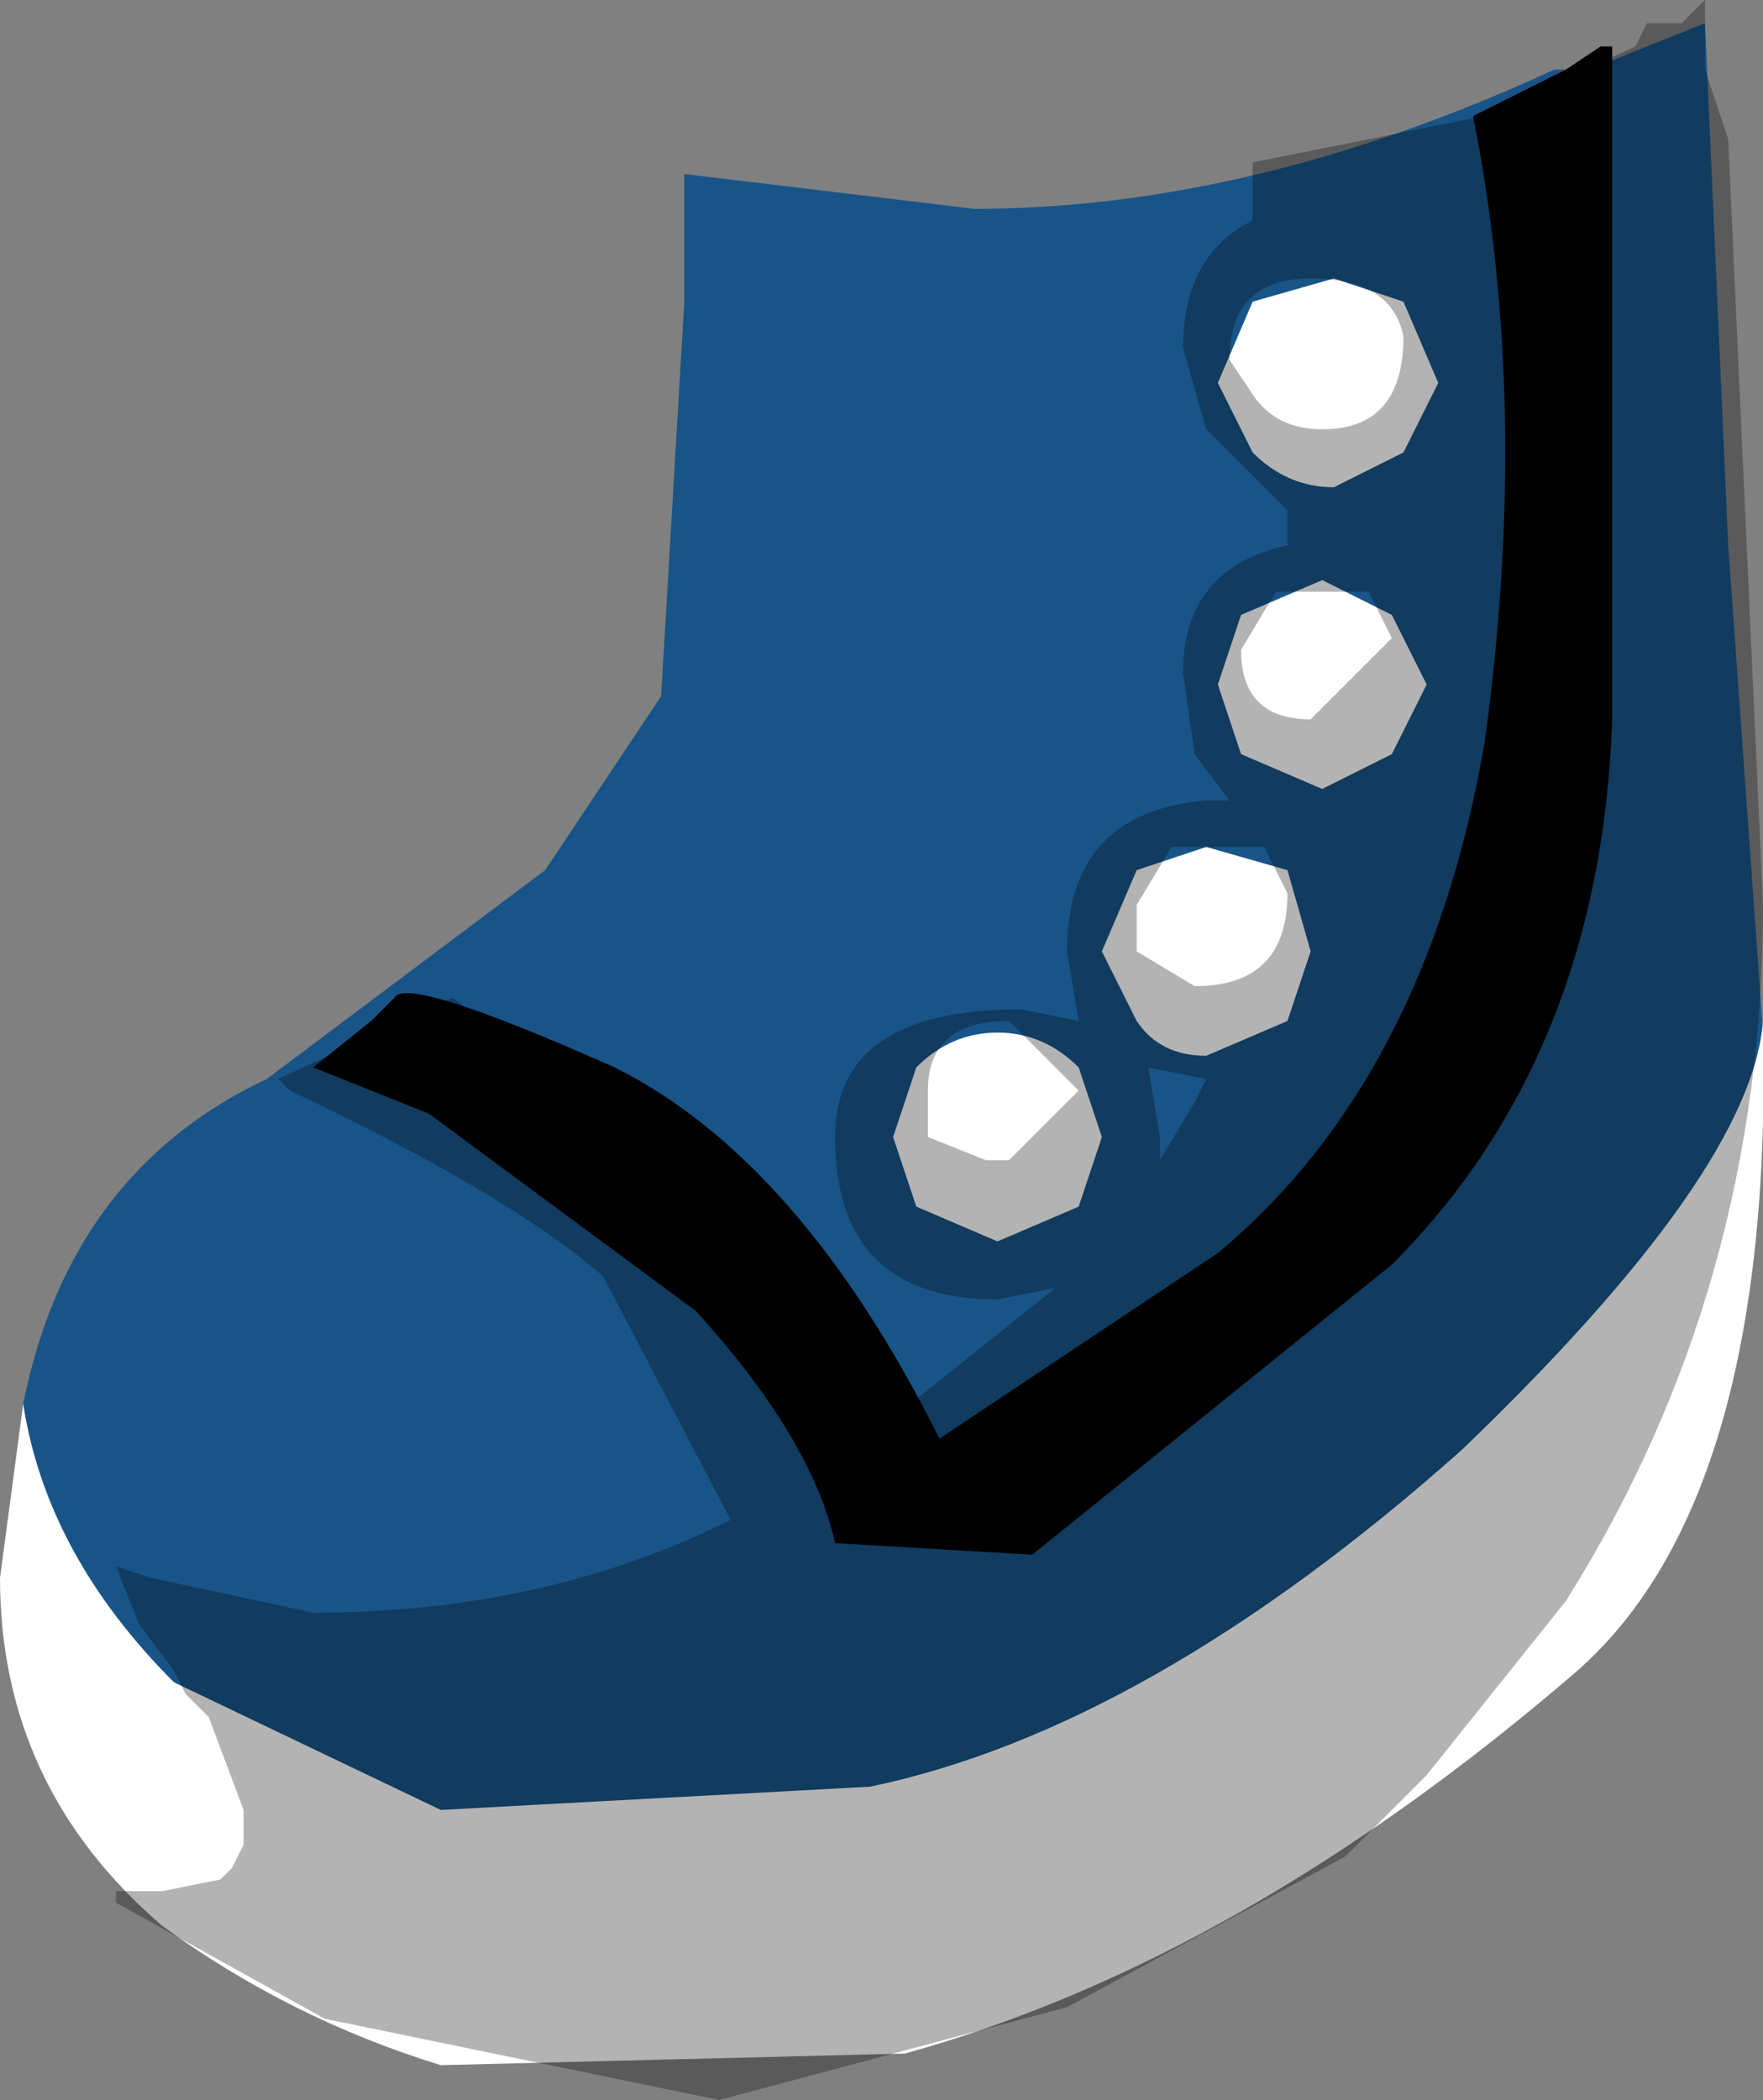 <svg xmlns="http://www.w3.org/2000/svg" xmlns:ffdec="https://www.free-decompiler.com/flash" xmlns:xlink="http://www.w3.org/1999/xlink" ffdec:objectType="frame" width="7.6" height="9.05"><rect width="100%" height="100%" fill="#808080" stroke="none"/><use ffdec:characterId="1" xlink:href="#a" width="7.6" height="9.05"/><defs><g id="a" fill-rule="evenodd"><path fill="#185487" d="M7.6 4.45q-.05.65-1.3 1.8-1.35 1.2-2.55 1.5-2 .4-3-.45-.6-.55-.65-1.25.2-1 1.05-1.4l1.2-.9.5-.75.1-1.7V.75L4.2.9Q5.4.9 6.7.3h.15l.5-.2.1 2.25z"/><path d="M6.9.2h.05v2.9Q6.9 4.55 6 5.45L4.45 6.7l-.85-.05q-.1-.45-.6-1L1.85 4.8l-.5-.2.25-.2.1-.1q.05-.1.95.3.8.4 1.4 1.6l1.2-.8q.9-.75 1.15-2.2.2-1.45-.05-2.7l.4-.2z"/><path fill="#fff" d="m4.65 4.6.1.3-.1.3-.35.15-.35-.15-.1-.3.1-.3q.15-.15.35-.15t.35.15m1-.5-.1.3-.35.15q-.2 0-.3-.15l-.15-.3.15-.35.3-.1.35.1zm-.4-1.15.1-.3.35-.15.3.15.15.3-.15.3-.3.15-.35-.15zm.5-1.75.3.1.15.35-.15.3-.3.15q-.2 0-.35-.15l-.15-.3.15-.35zM1.9 7.8l1.85-.1q1.2-.25 2.55-1.45 1.25-1.2 1.3-1.85.05 2.05-.8 2.8-1.45 1.25-2.9 1.65l-2 .05q-.65-.2-1.2-.6Q0 7.7 0 6.8l.1-.75q.1.65.65 1.2z"/><path fill-opacity=".298" d="M5.45 3.65h-.4l-.15.25v.2l.25.15q.4 0 .4-.4zm.55-.9-.1-.2h-.4l-.15.25q0 .3.3.3zm-.7-1.2.1.15q.1.15.3.15.35 0 .35-.4-.05-.25-.4-.25t-.35.35M7.05.2 7.1.1h.15l.1-.1v.3l.1.3.15 3.3q0 1.65-.85 3l-.6.75L5.8 8l-1.2.65-1.5.4-1.7-.35-.9-.5v-.05h.2l.25-.05.05-.05.05-.1V7.8L.9 7.4l-.1-.1-.05-.1L.6 7l-.1-.25.15.05.7.15q1 0 1.8-.4L2.6 5.5q-.4-.35-1.35-.8l-.05-.05.75-.35 1.25.95.6.9.75-.6-.25.05q-.7 0-.7-.7 0-.55.8-.55l.25.05-.05-.3q0-.6.6-.65h.1l-.15-.2-.05-.35q0-.45.45-.55V2.2l-.35-.35-.1-.35q0-.4.3-.55V.7l1-.2zM5 4.9V5l.15-.25.05-.1-.25-.05zm-.65.1.3-.3-.3-.3Q4 4.4 4 4.7v.2l.25.1z"/></g></defs></svg>